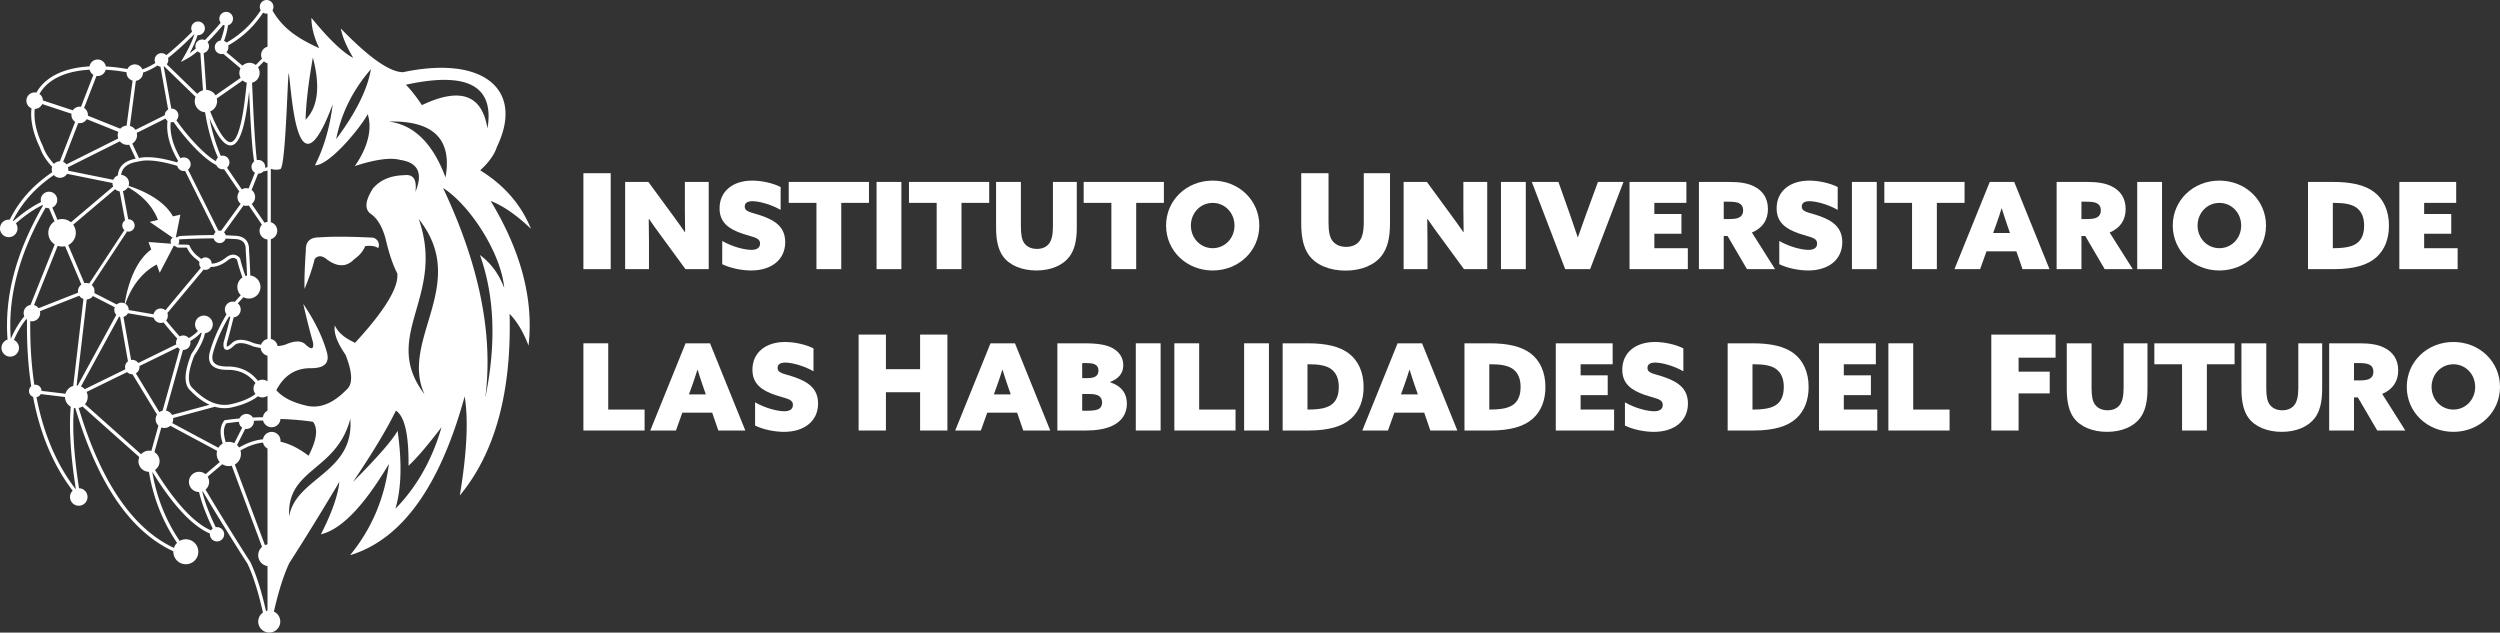 <svg xmlns="http://www.w3.org/2000/svg" viewBox="0 0 10929.63 2765.58"><rect x="0" y="0" width="10929.63" height="2765.58" fill="#333333" stroke="none"/><defs><style>.cls-1,.cls-2{fill:#fff;}.cls-2{fill-rule:evenodd;}</style></defs><g id="Capa_2" data-name="Capa 2"><g id="Capa_1-2" data-name="Capa 1"><path class="cls-1" d="M2550.57,757.27H2669.9v419.4H2550.57Z"/><path class="cls-1" d="M2895.69,1038.68c-21.06-28.44-39.5-54.24-58.46-81.63l-1.05.53c.53,32.13,1.05,64.78,1.05,96.91v122.18H2733V795.38H2834.6l101.11,138c21.07,28.43,39.51,54.25,58.45,81.62l1.07-.52c-.53-32.12-1.07-64.77-1.07-96.9V795.38h104.28v381.29H2996.8Z"/><path class="cls-1" d="M3157.49,1053.43c47.4,27.39,101.11,39,127.44,39,22.12,0,37.92-7.89,37.92-27.38,0-27.39-30.54-27.39-79-44.23-57.93-20-98-48.45-98-110.07,0-74.26,57.4-121.13,142.71-121.13,39.5,0,88.48,10,124.29,27.91V917.56c-45.81-25.8-96.38-37.92-123.24-37.92-20,0-33.7,6.33-33.7,23.17,0,24.75,29.5,24.75,75.83,41.09,59.52,21.06,101.12,50.55,101.12,114.81,0,76.87-60.56,123.75-149,123.75-39,0-87.94-9-126.39-27.38Z"/><path class="cls-1" d="M3569.37,887H3448.25V795.38H3799V887H3677.85v289.65H3569.37Z"/><path class="cls-1" d="M3832.21,795.38H3940.7v381.29H3832.21Z"/><path class="cls-1" d="M4095,887H3973.91V795.38h350.72V887H4203.51v289.65H4095Z"/><path class="cls-1" d="M4707.56,996c0,58-11.05,98-32.13,125.88-28.44,37.91-80.58,60.56-144.3,60.56-62.67,0-117.43-21.59-146.4-62.15-20-27.91-30-68.46-30-124.29V795.38H4463.2V989.71c0,36.87,4.21,58.45,14.74,73.2s29,25.29,55.31,25.29c23.7,0,41.07-8.43,52.12-22.13,12.12-14.74,17.91-39,17.91-76.36V795.38h104.28Z"/><path class="cls-1" d="M4858.77,887H4737.65V795.38h350.74V887H4967.25v289.65H4858.77Z"/><path class="cls-1" d="M5301.73,789.59c114.8,0,203.8,86.37,203.8,196.43s-89,196.44-203.8,196.44S5097.91,1096.09,5097.91,986,5186.92,789.59,5301.73,789.59Zm0,295.44c53.71,0,95.32-43.71,95.32-99s-41.61-99-95.32-99-95.33,43.71-95.33,99S5248,1085,5301.73,1085Z"/><path class="cls-1" d="M6076.84,978c0,63.73-12.16,107.75-35.34,138.45-31.27,41.71-88.63,66.62-158.72,66.62-68.93,0-129.18-23.76-161-68.36-22-30.7-33-75.3-33-136.71V757.27h119.33V971c0,40.55,4.63,64.31,16.22,80.52s31.85,27.8,60.82,27.8c26.07,0,45.18-9.26,57.35-24.32,13.32-16.22,19.7-42.87,19.7-84V757.27h114.69Z"/><path class="cls-1" d="M6299.18,1038.68c-21.06-28.44-39.49-54.24-58.45-81.63l-1,.53c.52,32.13,1,64.78,1,96.91v122.18H6136.45V795.38h101.64l101.11,138c21.08,28.43,39.51,54.25,58.46,81.62l1.06-.52c-.53-32.12-1.06-64.77-1.06-96.9V795.38h104.28v381.29H6400.3Z"/><path class="cls-1" d="M6562.05,795.38h108.49v381.29H6562.05Z"/><path class="cls-1" d="M6696.89,795.38h116.38l52.67,149c11.06,31.59,21.59,62.15,31.6,92.69h1.05c10.53-31.07,22.12-63.72,33.18-93.74l54.24-148h111.64l-145.87,381.29h-109Z"/><path class="cls-1" d="M7124.05,795.38h248.57V887H7232.54v48.45H7351v86.37H7232.54V1085h146.4v91.64H7124.05Z"/><path class="cls-1" d="M7427.44,795.38h133.24c46.35,0,80.58,5.8,106.9,19,36.87,17.9,61.62,50,61.62,99.53,0,46.87-22.65,82.69-70.05,102.7l101.12,160.1h-122.7l-84.8-144.83h-16.84v144.83H7427.44Zm135.34,162.2q30,0,42.66-7.89c10-5.79,15.27-15.8,15.27-30,0-16.33-7.37-26.34-18.42-31.6-9-4.22-21.6-6.32-46.35-6.32h-20v75.83Z"/><path class="cls-1" d="M7778.75,1053.43c47.4,27.39,101.11,39,127.44,39,22.12,0,37.92-7.89,37.92-27.38,0-27.39-30.54-27.39-79-44.23-57.93-20-97.95-48.45-97.95-110.07,0-74.26,57.4-121.13,142.71-121.13,39.49,0,88.48,10,124.28,27.91V917.56c-45.81-25.8-96.37-37.92-123.23-37.92-20,0-33.71,6.33-33.71,23.17,0,24.75,29.5,24.75,75.84,41.09,59.52,21.06,101.12,50.55,101.12,114.81,0,76.87-60.56,123.75-149,123.75-39,0-88-9-126.39-27.38Z"/><path class="cls-1" d="M8096.37,795.38h108.49v381.29H8096.37Z"/><path class="cls-1" d="M8359.18,887H8238.06V795.38H8588.8V887H8467.67v289.65H8359.18Z"/><path class="cls-1" d="M8698.9,795.38h106.91l154.31,381.29h-118l-26.86-77.94H8684.68l-27.9,77.94H8544.6Zm51.62,115.86c-7.38,24.23-14.75,46.34-23.7,71.1l-13.17,36.33h73.74l-12.65-36.33c-8.95-25.81-15.79-47.4-23.17-71.1Z"/><path class="cls-1" d="M8991.26,795.38H9124.5c46.35,0,80.58,5.8,106.9,19,36.87,17.9,61.62,50,61.62,99.53,0,46.87-22.65,82.69-70,102.7l101.11,160.1h-122.7l-84.79-144.83h-16.85v144.83H8991.26Zm135.34,162.2q30,0,42.66-7.89c10-5.79,15.27-15.8,15.27-30,0-16.33-7.37-26.34-18.42-31.6-9-4.22-21.6-6.32-46.35-6.32h-20v75.83Z"/><path class="cls-1" d="M9343.62,795.38h108.49v381.29H9343.62Z"/><path class="cls-1" d="M9702.82,789.59c114.81,0,203.81,86.37,203.81,196.43s-89,196.44-203.81,196.44S9499,1096.09,9499,986,9588,789.59,9702.82,789.59Zm0,295.44c53.72,0,95.33-43.71,95.33-99s-41.61-99-95.33-99-95.32,43.71-95.32,99S9649.11,1085,9702.82,1085Z"/><path class="cls-1" d="M10090.28,795.38h109.55c79,0,138.5,13.17,179,43.71,42.13,31.6,65.31,83.21,65.31,147.47,0,56.86-17.91,104.26-54.25,137.44-37.91,34.23-96.38,52.67-188,52.67h-111.65ZM10203,1085c69,0,96.9-13.69,113.22-33.18,14.22-17.38,19.49-40.54,19.49-65.29,0-35.82-11.06-61.62-32.66-77.95-23.16-17.38-57.93-21.59-100.57-21.59h-3.69v198Z"/><path class="cls-1" d="M10489.53,795.38h248.58V887H10598v48.45h118.49v86.37H10598V1085h146.4v91.64h-254.89Z"/><path class="cls-1" d="M3753.77,1462.77h119.34V1614h149.44V1462.77H4141.9v419.39H4022.55V1714.75H3873.11v167.41H3753.77Z"/><path class="cls-1" d="M4330.33,1500.88h106.9l154.32,381.28h-118l-26.87-77.94h-130.6l-27.9,77.94H4176Zm51.61,115.86c-7.38,24.23-14.74,46.35-23.7,71.1l-13.17,36.33h73.74l-12.64-36.33c-9-25.81-15.8-47.4-23.18-71.1Z"/><path class="cls-1" d="M4622.67,1500.88h118c60.56,0,97.95,6.84,124.29,21.59,27.38,15.27,45.81,40,45.81,74.26,0,35.81-20.53,59-57.93,73.2v1c53.19,17.91,73.73,51.62,73.73,93.75,0,44.23-22.64,78.46-66.35,98-29,13.17-67.41,19.48-113.76,19.48H4622.67Zm131.67,152.19c32.64,0,47.92-10,47.92-33.16,0-12.12-4.21-21.08-15.81-26.87-7.89-4.21-20-5.79-42.65-5.79h-12.64v65.82ZM4747,1795.8c31.07,0,46.87-2.63,55.83-7.37,10.53-5.8,15.27-15.28,15.27-29,0-25.81-17.91-36.86-52.67-36.86h-34.23v73.2Z"/><path class="cls-1" d="M4965.56,1500.88h108.5v381.28h-108.5Z"/><path class="cls-1" d="M5134.11,1500.88H5242.6v289.65h159v91.63H5134.11Z"/><path class="cls-1" d="M5439.07,1500.88h108.5v381.28h-108.5Z"/><path class="cls-1" d="M5607.62,1500.88h109.54c79,0,138.51,13.17,179.06,43.71,42.13,31.59,65.3,83.21,65.3,147.47,0,56.86-17.9,104.26-54.25,137.44-37.91,34.23-96.37,52.66-188,52.66H5607.62Zm112.71,289.65c69,0,96.9-13.69,113.22-33.18,14.22-17.38,19.48-40.54,19.48-65.29,0-35.82-11.05-61.62-32.65-78-23.16-17.37-57.93-21.58-100.58-21.58h-3.69v198Z"/><path class="cls-1" d="M6110.09,1500.88H6217l154.31,381.28h-118l-26.86-77.94H6095.87l-27.9,77.94H5955.79Zm51.62,115.86c-7.38,24.23-14.75,46.35-23.7,71.1l-13.17,36.33h73.74l-12.65-36.33c-9-25.81-15.79-47.4-23.17-71.1Z"/><path class="cls-1" d="M6402.45,1500.88H6512c79,0,138.51,13.17,179.06,43.71,42.13,31.59,65.3,83.21,65.3,147.47,0,56.86-17.91,104.26-54.25,137.44-37.91,34.23-96.37,52.66-188,52.66H6402.45Zm112.71,289.65c69,0,96.89-13.69,113.22-33.18,14.22-17.38,19.48-40.54,19.48-65.29,0-35.82-11.06-61.62-32.65-78-23.17-17.37-57.93-21.58-100.58-21.58h-3.69v198Z"/><path class="cls-1" d="M6801.7,1500.88h248.57v91.64H6910.19V1641h118.48v86.37H6910.19v63.19h146.4v91.63H6801.7Z"/><path class="cls-1" d="M7104,1758.93c47.4,27.39,101.12,39,127.44,39,22.13,0,37.92-7.9,37.92-27.39,0-27.39-30.54-27.39-79-44.23-57.93-20-97.95-48.45-97.95-110.07,0-74.27,57.41-121.13,142.71-121.13,39.5,0,88.48,10,124.29,27.91v100.06c-45.81-25.8-96.37-37.92-123.24-37.92-20,0-33.7,6.33-33.7,23.17,0,24.75,29.5,24.75,75.84,41.09,59.51,21.06,101.11,50.55,101.11,114.79,0,76.89-60.56,123.77-149,123.77-39,0-87.94-9-126.39-27.38Z"/><path class="cls-1" d="M2997.24,1500.88h106.9l154.32,381.28h-118l-26.86-77.94H2983l-27.91,77.94H2842.93Zm51.61,115.86c-7.38,24.23-14.74,46.35-23.7,71.1L3012,1724.17h73.74l-12.64-36.33c-9-25.81-15.8-47.4-23.18-71.1Z"/><path class="cls-1" d="M2550.57,1500.88h108.49v289.65h159v91.63H2550.57Z"/><path class="cls-1" d="M3301.16,1758.93c47.4,27.39,101.12,39,127.44,39,22.12,0,37.92-7.9,37.92-27.39,0-27.39-30.54-27.39-79-44.23-57.93-20-98-48.45-98-110.07,0-74.27,57.4-121.13,142.71-121.13,39.5,0,88.48,10,124.29,27.91v100.06c-45.81-25.8-96.38-37.92-123.24-37.92-20,0-33.7,6.33-33.7,23.17,0,24.75,29.5,24.75,75.83,41.09,59.52,21.06,101.12,50.55,101.12,114.79,0,76.89-60.56,123.77-149,123.77-39,0-87.94-9-126.39-27.38Z"/><path class="cls-1" d="M7553.11,1500.88h109.55c79,0,138.5,13.17,179.05,43.71,42.13,31.59,65.31,83.21,65.31,147.47,0,56.86-17.91,104.26-54.26,137.44-37.9,34.23-96.37,52.66-188,52.66H7553.11Zm112.71,289.65c69,0,96.9-13.69,113.22-33.18,14.22-17.38,19.48-40.54,19.48-65.29,0-35.82-11.05-61.62-32.65-78-23.16-17.37-57.93-21.58-100.58-21.58h-3.69v198Z"/><path class="cls-1" d="M7952.36,1500.88h248.58v91.64H8060.85V1641h118.49v86.37H8060.85v63.19h146.4v91.63H7952.36Z"/><path class="cls-1" d="M8255.75,1500.88h108.49v289.65h159v91.63H8255.75Z"/><path class="cls-1" d="M8705.7,1462.77h281v100.79H8825V1625h136.13v95H8825v162.19H8705.7Z"/><path class="cls-1" d="M9388.41,1701.52c0,57.94-11.06,98-32.13,125.88-28.44,37.92-80.58,60.56-144.3,60.56-62.67,0-117.43-21.59-146.4-62.15-20-27.9-30-68.46-30-124.29V1500.88h108.48v194.33c0,36.87,4.21,58.45,14.74,73.2s29,25.28,55.3,25.28c23.7,0,41.08-8.42,52.13-22.12,12.12-14.74,17.91-39,17.91-76.36V1500.88h104.28Z"/><path class="cls-1" d="M9539.62,1592.52H9418.49v-91.64h350.74v91.64H9648.1v289.64H9539.62Z"/><path class="cls-1" d="M10152.14,1701.52c0,57.94-11.06,98-32.13,125.88-28.44,37.92-80.58,60.56-144.3,60.56-62.67,0-117.44-21.59-146.4-62.15-20-27.9-30-68.46-30-124.29V1500.88h108.48v194.33c0,36.87,4.22,58.45,14.75,73.2s29,25.28,55.3,25.28c23.7,0,41.07-8.42,52.13-22.12,12.12-14.74,17.91-39,17.91-76.36V1500.88h104.28Z"/><path class="cls-1" d="M10182.81,1500.88h133.24c46.35,0,80.58,5.79,106.91,19,36.86,17.9,61.61,50,61.61,99.53,0,46.87-22.64,82.69-70,102.7l101.11,160.09h-122.7l-84.79-144.82h-16.85v144.82h-108.49Zm135.34,162.21q30,0,42.66-7.9c10-5.79,15.27-15.8,15.27-30,0-16.33-7.36-26.34-18.42-31.6-9-4.22-21.6-6.32-46.35-6.32h-20v75.84Z"/><path class="cls-1" d="M10725.83,1495.09c114.81,0,203.8,86.37,203.8,196.43s-89,196.44-203.8,196.44S10522,1801.59,10522,1691.52,10611,1495.09,10725.83,1495.09Zm0,295.44c53.71,0,95.32-43.71,95.32-99s-41.61-99-95.32-99-95.32,43.71-95.32,99S10672.11,1790.53,10725.83,1790.53Z"/><path class="cls-2" d="M1469.77,608.22Q1599.07,435,1621.58,302.47,1502.34,440,1469.77,608.22M1844.5,459.64q250.92-119.52,286.6,101.91,47.13-279.51-356.69-191.1Q1808.43,404.79,1844.5,459.64Zm-145.16,71.71q292.85-7,248.4,244.16Q1864.49,552.28,1699.34,531.35Zm237.5,290.31c119.94,76.14,254.59,288.55,267.54,437.38q-34-90.66-106.16-144.4,96.27,269.49,23.35,624.26Q2175.3,1325.71,1936.84,821.66Zm-80.7,902.39c-195.49-258.23,94.35-424.09-25.45-766.52C2056,1241.12,1745.42,1485.29,1856.14,1724.05ZM1786,2036.21q53.2-49.14,144.38-168.83-61.45,213.55-201.68,356.73,39.15-131.78,9.55-340.78-31.87,59.3-195.37,224,128.43-190.15,188-312.15Q1788.15,1832.63,1786,2036.21ZM1264.2,2258.55c-11.88-212.53,207-196.64,267.23-427.3C1550.28,2068.5,1291.38,2087.74,1264.2,2258.55ZM1336,523.32q81.45-83.15,31.85-271.8Q1338.5,417.69,1336,523.32ZM1176.78,1926.71v794.45h.35a47.57,47.57,0,0,1,10,1q34.51-169.42,77.88-260.89,99.13-154.08,218.67-354.61-9,88.25-80.67,229.34,133.9-32.17,297.27-307.87-28.61,226.7-169.89,399.16Q1869,2324.81,2031.5,1733q25.17,153.35-21.25,433.17,231-279.15,217.64-794.09,49.53,50.81,82.8,139,34.53-301.58-165.61-632.74,83.22,32.8,176.21,122.1-63.89-158.16-221.85-255.86,56.66-51.66,73.21-103c119.93-247.87-56.31-401.14-410.85-325.94q-87.57-.75-271.78-191.06,9.36,52.05,54.15,128.44Q1475,217,1361.5,77.9q0,61.18,34,132.7c-98.1-44.69-171-91.63-218.67-192V735.2c17,7.48,33.07,8.41,48.36,4.31,25-6.73,32.76-451.45,37.77-417.19,13.31,91.27,35.48,551.58,191.71,133.48q-19.18,152-77.68,266.92c63.93.47,200.63-166.36,230.6-223.78,30.12,96.83-34.28,195.72-56.34,227.06q135.49-44,198.67-26.82,116.87,17.36,66.29,139.3,10.33-81.08-49.81-72.48-88.29,2.07-135.9,57.72-50.54,79.75-11.32,109.84,44.85,29.84,66.78,111,22.59,96.76,51,150.59,10,92.22-184.59,303.47-69.78-31.71-88.33-75.85-8.88,47.6,46.42,128,46.85,117.38,4.49,152.87-84.68,86.88-168.68,71.33-96.57-20.75-138.14-69.08,50.13-96.78,150.59-96.24,87.38.51,71.34-65.69-27.24-101.61-104.17-215.16,21.54,94.27,43,169.85,5.37,45.2-36.22,4.56-27-22.5-86.61,4a288.79,288.79,0,0,1-69.24,10.23v313.46q106.6.24,191.49,13.17,34.7,44.2-19.23,148.32Q1258.44,1923.49,1176.78,1926.71Zm253.76-791.57q69.17,50.05,118.32-2.3,34.29-23.67,47.56-56.61,36.72-5.26,57.18,8.49a32.73,32.73,0,0,0-24.34-45.84q-150.6-7.34-232.7-1.16-61.74-.43-59.46,57.21-7.61,113.17-5.66,168.12Q1363,1187,1375.6,1132.28,1397.92,1107.16,1430.54,1135.14Z"/><path class="cls-1" d="M1150.13,1838.4a38.61,38.61,0,1,0,37.5-47.78,36.28,36.28,0,0,0-3.64.23v-81.16a38.89,38.89,0,0,0,1.61-11,37.72,37.72,0,0,0-1.61-10.85V1550.28c1.19.11,2.41.15,3.64.15a38.59,38.59,0,0,0,38.61-38.61c0-.09,0-.17,0-.26-2.5.49-5.1.83-7.75,1.13a106.23,106.23,0,0,1-27,1.06c-8.17-.82-16.31-2-24.43-3.26a35.13,35.13,0,0,1-6.71-.91c-1.32-.16-2.62-.36-3.9-.63a45.52,45.52,0,0,1-8.19-1c-2.29-.3-4.63-.66-6.88-1a281.88,281.88,0,0,1-31.25-6.6,205.45,205.45,0,0,0-28.58-10.41,117.87,117.87,0,0,0-25.09-4.25,68,68,0,0,0-22.09,2.38,49.53,49.53,0,0,0-18,9.53l-.42.34a125.11,125.11,0,0,1-16.1,13.76c-3.7,2.48-6.34,3.66-7.88,3.43l-.37-2c-.5-2.92-.43-7.25.21-13.14,3.6-12.62,7.2-25.59,10.72-38.77q5.34-20,10.7-41.18c2.6-10.29,5.35-21,8.1-32.49a34.63,34.63,0,0,0,18.32-61.2l24.62-27.23a49.93,49.93,0,0,0,24,6.13,50.53,50.53,0,0,0,6-100.7c-.08-3.65-.26-7.42-.42-11.24q-.69-21.35-2-45.84-1.28-24.88-3.18-52.8.57-15.59-3.3-27.49a49.47,49.47,0,0,0-12.62-20.6,52.66,52.66,0,0,0-21.41-12.22c-8.24-2.61-17.87-3.87-28.85-3.84-8.61-.64-17.92-1.18-28-1.63-2.53-.13-5-.16-7.68-.24a27.17,27.17,0,0,0-7.41-12.69l85.48-117.92a40.19,40.19,0,0,0,22.78.24l57.41,84.16a38.59,38.59,0,0,0,24.47,64.62v.07a50.88,50.88,0,0,0,14.44-1.26v0a38.63,38.63,0,0,0,0-74.29V277.43a37.4,37.4,0,0,0,0-74.09v-150a29.81,29.81,0,1,0-44.14-8.57,434,434,0,0,1-55.63,69.88,422.66,422.66,0,0,1-93.74,71.49,29.61,29.61,0,0,0-11.05-7.33c.58-1.58,1.12-3.14,1.69-4.72q5.57-15.53,9.41-30.61a286.71,286.71,0,0,0,6.41-32.92,29.87,29.87,0,1,0-32.11-11c-11,13-21.79,25.24-32.07,36.62-12.84,14.19-25.09,27.23-36.9,39a29.76,29.76,0,0,0-41.74,27.3,29.32,29.32,0,0,0,1.68,9.7c-2.56,2.2-5.12,4.22-7.65,6.19-6.53,5.29-12.84,10-18.91,14.2q4.82-9,9.13-17.62c5.06-10,9.55-19.8,13.58-29.33,4.62-11,8.52-21.45,11.57-31.3a4.32,4.32,0,0,0,.32-.69,20.85,20.85,0,0,0,2.09.07,29.82,29.82,0,1,0-29.82-29.81A30.13,30.13,0,0,0,840,138.51Q805.41,173.3,774.45,201q-24.87,22.32-47.4,40.17a29.79,29.79,0,0,0-47.91,34.07,294.67,294.67,0,0,1-40.25,21.6c-5.74,2.48-11.2,4.62-16.51,6.35A36,36,0,0,0,557,301.71a830.67,830.67,0,0,0-94.38-11.17,36.1,36.1,0,0,0-71.23-.27c-56.08,3.18-103.91,14.58-142.35,33.19a230.84,230.84,0,0,0-39.81,24.27A190.18,190.18,0,0,0,177.51,378a169.08,169.08,0,0,0-18.27,26.91,37,37,0,0,0-7.72-.87,36.11,36.11,0,0,0-13.86,69.45c-2.52,22.05-1.68,45.69,2.81,70.8,5.57,31.25,16.71,64.73,33.7,100a177.38,177.38,0,0,0,11.16,26.39,225.54,225.54,0,0,0,16.3,26.52A295.22,295.22,0,0,0,221.5,722c2.18,2.44,4.52,4.94,6.81,7.38a35,35,0,0,0-2.06,11.77,36.5,36.5,0,0,0,2,11.7q-67.38,45.42-116.46,102.72A511.57,511.57,0,0,0,42.4,960.51a35,35,0,0,0-4.09-.22,38.25,38.25,0,0,0-24.81,67.42l-.55,1.23.93-.84a38.33,38.33,0,0,0,55.6-51.81c4.49-3.86,8.83-7.72,13.24-11.34q22.36-18.6,44.21-33.68,19.38-13.5,38.23-24.08c6.91-3.91,13.76-7.41,20.6-10.8A23.66,23.66,0,0,0,188,899q-90.51,156-129,305.5-36.73,142.93-25.9,280a38.24,38.24,0,1,0,27.75,1.75A457.19,457.19,0,0,1,84,1440.06,335,335,0,0,1,115,1395a32.94,32.94,0,0,0,3.05,2.6q-1.65,117.11,9.45,221.74c2.51,23.51,5.59,46.56,9.09,69.16a27.34,27.34,0,0,0,8,46.6q9.27,49,21.81,94.88,27.42,100,70.24,185.18a829.45,829.45,0,0,0,81,130.17,38.27,38.27,0,1,0,27.9-10.85q-8.25-52.9-13.84-101.1-7.12-61.92-9.75-115.75-2.42-48.72-1.14-90.9c.45-15.07,1.3-29.48,2.44-43.36a36.78,36.78,0,0,0,6,.92q36.48,122.6,81.06,222.8,50.91,114.42,112.42,199.63,63.3,87.75,137.86,144.59a519.15,519.15,0,0,0,97.32,58.91c0,.62-.06,1.31-.06,2a54.58,54.58,0,1,0,54.54-54.6,53.83,53.83,0,0,0-26.87,7.09c-6.84-10.15-13.49-20.31-19.81-30.62a747.18,747.18,0,0,1-49-95.5,757,757,0,0,1-33.15-95,805.88,805.88,0,0,1-17.93-81q33.36,54,65.56,97.87,37.21,50.68,72.9,87.63,37.74,39.09,73.9,62.85a257.9,257.9,0,0,0,39.8,21.63,28.26,28.26,0,0,0-.2,3.22,31.24,31.24,0,1,0,31.23-31.2,33.43,33.43,0,0,0-5.52.45c-6.48-13.45-12.54-26.42-18.05-39.06q-13.89-31.72-23.89-60.1c-5.55-15.68-10.14-30.59-13.88-44.73-1.12-4.25-2.11-8.41-3.06-12.5.6-.19,1.14-.37,1.77-.62q19.95,33.22,39.63,65.88,27.06,44.5,52.37,85.59,27.52,44.68,53.41,85.75,26.14,41.64,50.69,79.68,12.23,25.9,23.78,58.25,11.7,32.63,22.6,71.45,10.77,38.53,20.94,83.19a48.17,48.17,0,1,0,34.36-8.15V2475.23a48.22,48.22,0,0,0,0-95.45V1965.33c1.19.11,2.41.23,3.64.23a38.64,38.64,0,1,0-38-45.11c-5.12.49-10.28,1.14-15.44,2.07a243.78,243.78,0,0,0-43.86,12.25,312.5,312.5,0,0,0-39.18,18.32c-2,1.11-3.94,2.19-6,3.33a52.79,52.79,0,0,0-8.9-10.63l36-71a31.82,31.82,0,0,0,5,.4,32.81,32.81,0,0,0,32.82-32.82c0-1-.05-1.87-.11-2.79,7-.34,14-.61,21-.85C1137.32,1838.55,1143.75,1838.49,1150.13,1838.4ZM999.2,1416.59q-5.34,21.14-10.7,41.13c-3.59,13.49-7.22,26.5-10.74,39l-.24,1.11c-1.1,9.18-.76,16.33,1,21.45,2.07,6.15,6,9.61,11.69,10.29,4.44.57,9.8-1.07,16-4.9,5.67-3.52,12.19-8.88,19.64-16.14a35.86,35.86,0,0,1,12.86-6.61,54.18,54.18,0,0,1,17.13-1.76A100,100,0,0,1,1078,1504a192.14,192.14,0,0,1,26.65,9.73l1,.34a287.79,287.79,0,0,0,33.46,7.15c2.4.36,4.82.7,7.23,1h.58c.75.06,1.49.15,2.23.28.12,0,.24,0,.35,0l7.74.82a9.93,9.93,0,0,1,2.23.5c3.49.61,6.68,1.16,8.71,4.67,1.54,2.67,1.38,6.56,1.44,9.58a63.3,63.3,0,0,1-.11,6.45c0,.2,0,.41,0,.61s0,.25,0,.37,0,.32,0,.48h0v121.34A38.45,38.45,0,0,0,1147,1660a37.74,37.74,0,0,0-19,5.15c-1.73-2.19-3.57-4.36-5.32-6.43a164.59,164.59,0,0,0-36.06-31.43,152.9,152.9,0,0,0-42.7-18.88,182.65,182.65,0,0,0-49-6c-13.81.06-25.51-1.11-35.06-3.6-9.21-2.37-16.45-5.94-21.57-10.65a30.05,30.05,0,0,1-9.21-17q-2.06-10.73,1.5-25.41a518,518,0,0,1,16.5-50.89q9.81-25.89,22.72-52.45,11.22-23.22,24.77-47c2.25-3.91,4.63-7.8,7-11.78a38.48,38.48,0,0,0,5.38,2.33C1004.36,1396.05,1001.8,1406.17,999.2,1416.59Zm38.54-161.86a50.5,50.5,0,0,0,14.88,35.81l-11.74,13-14.49,16.12a36.55,36.55,0,0,0-8.72-1.11,34.62,34.62,0,0,0-27.42,55.71c-1.37,2.33-2.78,4.65-4.15,7q-16.19,27.76-29.37,55c-8.76,18.16-16.51,36-23.2,53.72a525.24,525.24,0,0,0-16.95,52.16l-.09.37c-2.92,12.13-3.45,22.84-1.54,32.2a44,44,0,0,0,13.48,24.11c6.77,6.24,15.76,10.81,27,13.8,10.93,2.94,24.13,4.34,39.45,4.28a167.7,167.7,0,0,1,45.15,5.54,139.51,139.51,0,0,1,38.84,17.09,151.67,151.67,0,0,1,32.38,28.14c2,2.19,3.9,4.49,5.74,6.88a38.06,38.06,0,0,0-8.61,24.19,38.49,38.49,0,0,0,8.41,24c-.27.24-.53.39-.8.6a193.37,193.37,0,0,1-29,17.56,281.44,281.44,0,0,1-37,15.19,428.42,428.42,0,0,1-44.05,11.85,131.57,131.57,0,0,1-39.8,1.25,147.93,147.93,0,0,1-40.1-10.88,204.43,204.43,0,0,1-40.83-23.53,315.65,315.65,0,0,1-41.32-36.16l-.53-.49a44.78,44.78,0,0,1-13.54-20q-4.47-12.67-3.94-30.22.53-18.25,6.46-41.8a425.3,425.3,0,0,1,17.28-51.93,436.15,436.15,0,0,0,23.7-38.29,259.49,259.49,0,0,0,15.94-34.78A161.15,161.15,0,0,0,896,1456.8a38.67,38.67,0,1,0-30.66-9.9,128.27,128.27,0,0,1-11.86,11.44,181.73,181.73,0,0,1-21.85,15.94c-2,1.3-4.06,2.59-6.2,3.85a31.66,31.66,0,0,0-24.31-11.47,31.09,31.09,0,0,0-15.45,4.13c-10.67-11.85-20.76-23.43-30.25-34.56-10.3-12.14-20-23.9-29.19-35.39a31.71,31.71,0,0,0,5.39-32.19l158.77-190.12a26.21,26.21,0,0,0,7.84,1.11,27.12,27.12,0,0,0,23.15-12.84c.84,0,1.61,0,2.42,0,10.69.23,21.82-1.89,33.29-6.23s23.1-10.87,35.17-19.62l.45-.38a69.9,69.9,0,0,1,14-9.55,30.16,30.16,0,0,1,11.77-3.37,19.42,19.42,0,0,1,9.48,1.83,27.71,27.71,0,0,1,8.42,6.27c2.1,8.72,4.52,17.9,7.34,27.6q4.36,15,9.81,31.27c2,6,4.18,12.11,6.44,18.31A50.43,50.43,0,0,0,1037.74,1254.73ZM548.23,1614.34l-177.82,87.05A50,50,0,0,0,354,1689.54l166.46-305.11a32.46,32.46,0,0,0,4.73,1.34l8.26,46.84c8.46,48.11,17,96.37,26.05,146.9a31.41,31.41,0,0,0-12.73,25.25A31.8,31.8,0,0,0,548.23,1614.34Zm-8.47-229.11a31.31,31.31,0,0,0,19.54-15.82L672,1388.76a31.44,31.44,0,0,0,30.36,23,32.05,32.05,0,0,0,12.27-2.44c9.1,11.35,18.64,23,28.85,35,10,11.69,20.54,23.85,31.62,36.23a31.62,31.62,0,0,0-5.46,17.63,34.23,34.23,0,0,0,.91,7.46L604.3,1587a31.6,31.6,0,0,0-26-13.76,33.38,33.38,0,0,0-5.17.44Zm70,219.53a33.31,33.31,0,0,0-.23-4.37L777,1518.51a31.24,31.24,0,0,0,9.09,7.46l-75.27,269.46a38.25,38.25,0,0,0-14.06,6.21L593.85,1632.19A31.55,31.55,0,0,0,609.8,1604.76Zm190.22-75c.4,0,.74,0,1.12,0a31.55,31.55,0,0,0,31.54-31.55,30.21,30.21,0,0,0-.78-7.11c1.85-1.11,3.6-2.25,5.36-3.32a198.14,198.14,0,0,0,25.62-18.51,148.12,148.12,0,0,0,15-14.68c1.18.45,2.46.85,3.67,1.19a148.07,148.07,0,0,1-5.9,20.34,245.23,245.23,0,0,1-15.21,33.14,430.74,430.74,0,0,1-23.19,37.38l-.47.65-.31.81a437,437,0,0,0-18.14,54.59c-4.2,16.59-6.56,31.5-6.93,44.78q-.63,20.58,4.92,35.89a59.24,59.24,0,0,0,17.37,25.49,333.45,333.45,0,0,0,43.2,37.75,224.91,224.91,0,0,0,39.22,23L752.16,1814a38.57,38.57,0,0,0-26.33-18.73Zm186.6-486.66c12.4.45,24.06,1,34.87,1.82h.56c9.46,0,17.6,1,24.51,3.07,6.66,2,12,5,16.21,9a34.52,34.52,0,0,1,9.06,15.13c2,6.35,2.8,13.84,2.46,22.5v.73q1.93,28.64,3.2,53c.87,16.47,1.57,31.65,2,45.46.11,3.78.26,7.53.37,11.17a40.85,40.85,0,0,0-6.92,1.67c-2-5.61-4-11.17-5.8-16.58q-5.51-16.24-9.76-31c-2.88-9.8-5.31-19.24-7.42-28.3l-.41-1.83-1.23-1.35a45,45,0,0,0-14.22-11.08,33.4,33.4,0,0,0-16.4-3.21,42.57,42.57,0,0,0-16.86,4.63,78.9,78.9,0,0,0-17.16,11.5c-10.92,7.91-21.42,13.79-31.39,17.59a74.76,74.76,0,0,1-26.91,5.44,27.13,27.13,0,0,0-45.69-19.78c-1.56-1.47-3.21-3.06-4.73-4.67l-.54-.58-.66-.46a139.6,139.6,0,0,1-15.06-11.79,122.57,122.57,0,0,1-12.53-12.9,107.78,107.78,0,0,1-9.9-13.8,105.37,105.37,0,0,1-7.45-14.87l-2.67-2.3-3.26-1.3c-6.69-.23-9.56-.54-18.06-.52-18.57,0-27.44-1.31-32.37-2.19a7.21,7.21,0,0,1-1.12-5,5.9,5.9,0,0,1,.32-2.17,4.69,4.69,0,0,1,1.57-2.6,32.23,32.23,0,0,1,2.26-3.12c1.33-1.46,2.82-4.19,4.38-5.33a10.49,10.49,0,0,1,5.27-2.29c1.78-.27,3.1-.35,5-.67,25-1.21,48.51-2.21,70.45-2.82,22.21-.64,43-1,62.16-1.11,3.81,0,7.61,0,11.27,0a27.23,27.23,0,0,0,52.53,1Zm100.4-219a39.1,39.1,0,0,0-10.37-1.44,37.78,37.78,0,0,0-19.49,5.38l-64.69-94.81a29.89,29.89,0,0,0-19.11-52.79,29.47,29.47,0,0,0-8.07,1.15c-3-7-5.95-14.19-8.79-21.37q-12-30.79-21.64-63.66-7.79-26.82-14.1-55.54c-1.65-7.69-3.24-15.44-4.75-23.32,18.5,42.64,35.14,72,50,90.66,19.57,24.5,36.78,31.24,51.93,25.6,24.54-9.17,40.82-53.53,52.14-106.93,8.8-41.4,14.72-88.42,19.14-128.31l.81,19.25c2.71,58.53,6.16,133.52,11.06,196.41,2.75,35.79,6.07,67.92,10,91.4a29.73,29.73,0,0,0,3.41,49.33ZM947.89,430.51l113.17-78.81a43.71,43.71,0,0,0,17.78,9.92c-.2,1.9-.48,3.74-.65,5.67v.32c-4.67,43.61-11.08,103.53-21.53,154.41-10.28,50-24.24,91.14-43.73,98.4-10.73,4-24.28-3.48-41.38-27.71-15.16-21.49-32.6-55.52-52.71-105.4a49.06,49.06,0,0,0,29-56.8Zm221.66,539.71a38.91,38.91,0,0,0-12.88,3.67l-56.09-82.23a38.72,38.72,0,0,0-.61-61.2L1128.39,759c.37,0,.64,0,1,0a30,30,0,0,0,22.4-10,4.74,4.74,0,0,1,.74-.07,82.64,82.64,0,0,0,11.15-1.72c1.95-.47,3.91-1,5.89-1.6Zm0-239.84a77.33,77.33,0,0,1-8,2.47c-.87.24-1.72.47-2.56.62a37.45,37.45,0,0,0,.24-4.28,29.83,29.83,0,0,0-29.83-29.82,28.45,28.45,0,0,0-6.49.75c-2.5-20-5-47.81-7.26-79.35-4.75-64.23-8.35-142.87-11.13-203.45V417c-1-20.84-1.85-39.61-2.72-55.13a44.35,44.35,0,0,0,26.12-67.14L1154,268.2a37.41,37.41,0,0,0,15.59,8.38ZM998.6,206.6a29.1,29.1,0,0,0-1-7.88,436.53,436.53,0,0,0,90.9-68.05,443.33,443.33,0,0,0,61.67-75.36,29.65,29.65,0,0,0,15.49,4.34,31.15,31.15,0,0,0,3.9-.26V204.22a37.22,37.22,0,0,0-24.31,52.33l-27.11,27.57a44.06,44.06,0,0,0-58.1,3l-70.31-59.22A29.79,29.79,0,0,0,998.6,206.6Zm-84.84-4.18a29.69,29.69,0,0,0-6.37-18.4c10.73-10.73,21.81-22.5,33.31-35.19,11.29-12.39,23-25.7,35.22-40.08a27.51,27.51,0,0,0,6.5,2.27c-.12.64-.23,1.21-.35,1.91a273.66,273.66,0,0,1-5.54,27,329.86,329.86,0,0,1-10.4,33.13c-.5,1.34-1,2.71-1.48,4.06a29.74,29.74,0,0,0-20.57,46.16l-1,2,1.82-.8a30,30,0,0,0,31.47,10.93l75.08,63.26a43.48,43.48,0,0,0-5,20.21,44.46,44.46,0,0,0,5.58,21.46L942.31,416.82A49,49,0,0,0,901.76,393L890.51,231.61A29.93,29.93,0,0,0,913.76,202.42ZM734.5,253.58c14.84-11.6,30.35-24.74,46.65-39.26q32.26-28.78,68.66-65.43c.09.09.17.12.25.2-.68,2.26-1.4,4.52-2.22,6.8Q844,167.47,838.68,180q-6.64,15.78-15.53,33.16T803.2,249.46L790.55,271l22.16-11.55A242.49,242.49,0,0,0,845,239c6-4.44,12.35-9.29,18.76-14.62A30.18,30.18,0,0,0,876,231.24l11.39,163.55a49.17,49.17,0,0,0-24.69,15.9L729.07,281.06a29.71,29.71,0,0,0,6.69-18.86A29,29,0,0,0,734.5,253.58Zm-17.13,36.2L855.08,423.31a48.86,48.86,0,0,0,41.63,67.51c2.21,13.81,4.63,27.31,7.35,40.59q7.2,35.69,17,69.09,9.4,32.29,21.06,62.39c3.4,8.75,6.91,17.39,10.62,25.85a29.77,29.77,0,0,0-8.63,16c-3.91-2.22-8-4.74-12.12-7.49-17.13-11.47-35.79-27.42-54.52-45.58-25.23-24.49-50.38-52.9-71.79-79.63-13.3-16.55-25-32.39-34.56-46.27a29.84,29.84,0,0,0-21-51,10.54,10.54,0,0,0-1.12.08L715.78,290.43C716.34,290.24,716.87,290,717.37,289.78ZM594,353.42a36.09,36.09,0,0,0,31.34-35.86v-.31A181.75,181.75,0,0,0,644.51,310a312.67,312.67,0,0,0,44-23.66,30.13,30.13,0,0,0,12.93,5.34L735.11,478.9a29.9,29.9,0,0,0-14.83,24.82l-128.22,64a42.1,42.1,0,0,0-24.23-17.34ZM297.08,731.26l227-113.47a42,42,0,0,0,32.73,15.56,43.36,43.36,0,0,0,7.8-.69l28.51,61c-17,3.31-31.3,8.52-42.81,15.51-12.88,7.87-22.28,18-28.17,30.4a75,75,0,0,0-6.84,26,8.22,8.22,0,0,0-.08,1.4A36.36,36.36,0,0,0,495,786.06L298.11,746.2a36.72,36.72,0,0,0,.3-5.05A36.18,36.18,0,0,0,297.08,731.26Zm220-126L290.43,718.43a36.72,36.72,0,0,0-14.3-10.62L342,538a34,34,0,0,0,6.28.54,36.19,36.19,0,0,0,31-17.5l138,55.39a41.49,41.49,0,0,0-2.73,14.72A43,43,0,0,0,517.06,605.21Zm61.13,22.48A42.75,42.75,0,0,0,597.92,581l125.65-62.77a30,30,0,0,0,8.79,10.41,202.29,202.29,0,0,0-.2,46.26c2.41,22.89,8.31,44.72,15.69,64.65a364.5,364.5,0,0,0,22.08,48.17c2.84,5.18,5.73,10.12,8.46,14.66a30.56,30.56,0,0,0-3.41,7.72c-13.29-3.85-26-7.28-38.11-10.19q-27.36-6.5-51-9.72a303.59,303.59,0,0,0-44.74-2.95,170,170,0,0,0-33.44,3.57ZM426.91,332.4A36.09,36.09,0,0,0,462,304.88c14.2.84,28.72,2.06,43.76,3.81,15.39,1.81,31.25,4.19,47.51,7,0,.66-.09,1.26-.09,1.9a36.21,36.21,0,0,0,26.47,34.83L553.5,549.09a41.87,41.87,0,0,0-27.68,13.49L384.23,505.81a28.44,28.44,0,0,0,.13-3.37A35.83,35.83,0,0,0,367.57,472l54.25-139.93A37.19,37.19,0,0,0,426.91,332.4ZM188.58,387.21A178.88,178.88,0,0,1,218,359.13a219.13,219.13,0,0,1,37.28-22.68c22-10.66,47.29-18.89,75.66-24.39a452.25,452.25,0,0,1,60.9-7.38,36.13,36.13,0,0,0,16.43,22.56L354.12,466.86a32.86,32.86,0,0,0-5.84-.53,36,36,0,0,0-29.87,15.94L187.59,439.14a35.85,35.85,0,0,0-15.1-28.33A162.45,162.45,0,0,1,188.58,387.21Zm24.77,301.64A209.12,209.12,0,0,1,198.11,664a164,164,0,0,1-10.37-24.63l-.35-.9c-16.5-34.1-27.28-66.33-32.67-96.31-4.21-23.48-5.05-45.42-2.83-65.93A36.22,36.22,0,0,0,184.5,455l128.11,42.25a34.57,34.57,0,0,0-.42,5.22,36.14,36.14,0,0,0,16.43,30.25L261.77,705.06A35.89,35.89,0,0,0,236,716.56c-1.26-1.32-2.55-2.78-3.8-4.13A289.13,289.13,0,0,1,213.35,688.85ZM178.12,874.23a37.17,37.17,0,0,0,1.21,9.25c-5.42,2.67-11,5.47-16.5,8.48a517.4,517.4,0,0,0-44.13,27.45Q99.08,933,79,949.38c-6.65,5.4-13.32,11.1-20,17-.86-.53-1.73-1.06-2.61-1.53A494.63,494.63,0,0,1,129.71,857q45.25-50.7,105.86-91.6a36.17,36.17,0,0,0,57.68-5.46L491.79,800.1c0,.24,0,.39,0,.61a36.94,36.94,0,0,0,3.13,14.68L310,971.82a60,60,0,0,0-38.68-14.14,59.24,59.24,0,0,0-19.91,3.44l-22.79-53.75a36.11,36.11,0,1,0-50.5-33.14Zm163.31,405.15-172.72,68a36.38,36.38,0,0,0-20-13.64l103.48-259a60.56,60.56,0,0,0,32.42,1.64l71.19,167.79a35.84,35.84,0,0,0-15,29.11A37.28,37.28,0,0,0,341.43,1279.38Zm-238.06,89.19a36.41,36.41,0,0,0,3,14.29,344,344,0,0,0-29.51,41,465.11,465.11,0,0,0-29.59,57.27q-10.5-137.62,27.9-281.56Q113.35,1056.5,199.8,907.34a35.69,35.69,0,0,0,14.41,3l24.27,57.23a60,60,0,0,0,.72,100.94L133.49,1333A36.09,36.09,0,0,0,103.37,1368.57Zm227.94,768.14c-.54.19-1,.42-1.59.65A820.57,820.57,0,0,1,246.65,2003q-40.26-81.59-66.36-176.83c-4.86-17.74-9.4-36-13.54-54.52-2.59-11.6-4.93-23.32-7.25-35.32a27.25,27.25,0,0,0,18.7-13.42l106,12.8A49.64,49.64,0,0,0,309.27,1778c-1.13,13.18-2.06,26.91-2.58,41.24q-1.76,45.7.9,99,2.52,52.13,9.23,111.38Q322.53,2080.41,331.31,2136.71ZM320.2,1687.16a49.94,49.94,0,0,0-34.13,34.24l-104.41-12.6a27.45,27.45,0,0,0-27.44-26.91,24,24,0,0,0-4.1.38q-19.49-128.91-17.79-278.3a37.11,37.11,0,0,0,7.17.69,36.1,36.1,0,0,0,36.08-36.09,35.06,35.06,0,0,0-.87-8.06l172-67.71a36.23,36.23,0,0,0,18.13,14.41Zm14.78-1.9,44.14-376a36.06,36.06,0,0,0,33.92-36,37.44,37.44,0,0,0-.51-6.32l.05,0,0-.21a6,6,0,0,1-.19-1.23,2.45,2.45,0,0,1,0-.27,1,1,0,0,1,0-.16,24.47,24.47,0,0,1-.64-2.69c0-.25-.07-.49-.1-.74a19,19,0,0,0-3.09-6.07,6.65,6.65,0,0,1-1.23-2h0A36.18,36.18,0,0,0,377,1237.09a35.07,35.07,0,0,0-8.13,1l-70.66-166.58a60,60,0,0,0,33.19-53.73c0-1.59-.06-3.07-.15-4.6h0c-.22-1.4-.39-2.81-.48-4.24s-.39-2.84-.59-4.26a.69.69,0,0,0-.05-.13l0-.06c-.05-.29-.11-.66-.18-1s-.33-.86-.46-1.31l0-.32-.09-.24a15.28,15.28,0,0,1-.91-2.53h-.06a59.63,59.63,0,0,0-8.53-16.72L503.31,827.16a36.08,36.08,0,0,0,52.78-48.92h0c-1.39-1.37-2.67-2.89-4-4.37l-.11-.14c-.55-.33-1.1-.67-1.65-1a47.37,47.37,0,0,1-5.62-3.86,36.35,36.35,0,0,0-14.81-4.15,60.84,60.84,0,0,1,5.27-19c4.89-10.31,13.08-18.75,24.42-25.28q17.45-10,45.13-14.16l.75-.16a145.46,145.46,0,0,1,34.57-4.5A280.18,280.18,0,0,1,684,704.45a521.34,521.34,0,0,1,53.46,10.39c11.87,2.91,24.33,6.36,37.34,10.17a29.79,29.79,0,1,0,28.93-36.85,29.23,29.23,0,0,0-14.66,4c-.89-1.52-1.83-3.13-2.74-4.74a362.77,362.77,0,0,1-24.91-52.86,254.45,254.45,0,0,1-14.83-60.71,187.68,187.68,0,0,1-.29-39.6,36.63,36.63,0,0,0,3.82.18,30.16,30.16,0,0,0,8.66-1.21c10.7,15.69,24.19,33.74,39.44,52.51,20.91,25.76,45,52.8,69.23,76.28,20.58,19.94,41.34,37.44,60.48,49.65a168.37,168.37,0,0,0,17.93,10.08,29.78,29.78,0,0,0,27.53,18.35,30.83,30.83,0,0,0,6-.6l66.93,98.1a38.24,38.24,0,0,0-8.26,23.66,38.69,38.69,0,0,0,14.11,29.85L966.63,1009a25,25,0,0,0-6.18-.76,27.17,27.17,0,0,0-26,19.45H922.78q-29.31.16-62.67,1.16c-22.42.64-46.08,1.6-71.13,2.78l-.83.12a39.41,39.41,0,0,0-8.76,2.51,41.16,41.16,0,0,0-8,4.49,42.1,42.1,0,0,0-6.72,6.14,40.49,40.49,0,0,0-5.16,7.5c-.3.54-.77,1.89-1,2.47-.32,1.16-.42,1.56-.67,2.74-.07.33-.14.66-.19,1s-.07.41-.1.61a.06.06,0,0,1,0,0v.07a.86.86,0,0,0,0,.16c-.21,4.62.65,5.11,1.85,7.77a27.09,27.09,0,0,0,6.4,9,24.44,24.44,0,0,0,10.73,5.69c3.63.91,7.32.71,11,.63h.29c1,0,2,0,3.06,0h1.61c-2.84,0,1.91.22,3,.17a74.39,74.39,0,0,1,8-.15c4.16,0,9.18-.25,13.76.29a119.33,119.33,0,0,0,7.3,13.84,123.44,123.44,0,0,0,10.7,14.79,135.2,135.2,0,0,0,13.8,14.18,164.75,164.75,0,0,0,16,12.66c2.34,2.44,4.75,4.78,7.12,6.88a26.46,26.46,0,0,0-1.07,7.27,27.29,27.29,0,0,0,7.1,18.27L723,1356.44a31.85,31.85,0,0,0-20.68-7.76,30.69,30.69,0,0,0-12.61,2.71l-.43.18-.13.06h0a6.69,6.69,0,0,1-1,.3,35.19,35.19,0,0,1-3.55,1.93,15.63,15.63,0,0,0-5.57,5.44,5.48,5.48,0,0,1-1.91,2.16,31.46,31.46,0,0,0-5.71,12.59l-108.58-18.63v-.59a31.43,31.43,0,0,0-12.57-25.17v0a5.28,5.28,0,0,1-1.09-.82c-1.66-1-3.3-1.94-5-2.81a25.49,25.49,0,0,0-6.43-1.85,4.52,4.52,0,0,1-1.15-.42,34.37,34.37,0,0,0-5.31-.46,31.52,31.52,0,0,0-22.94,53.14l-168.62,309.2A43.5,43.5,0,0,0,335,1685.26Zm332.89,455.3a771.77,771.77,0,0,0,35.59,103.56A763,763,0,0,0,750.71,2337q11.14,18.47,23.28,36.44a54.32,54.32,0,0,0-13.49,22,505.56,505.56,0,0,1-95.72-59.09q-70.2-54.69-130.34-138-61.13-84.67-111.7-198.78-43.23-97.4-78.67-216.08a48.7,48.7,0,0,0,16.29-6.61l126.12,112.44L609,1998.35a46.2,46.2,0,0,0,42.16,64.24C655.52,2089.16,661.05,2115.23,667.87,2140.56Zm-6.15-169.23a47,47,0,0,0-10.26-1.08A45.9,45.9,0,0,0,616.8,1986L371.4,1767.3a49.83,49.83,0,0,0,7.15-53.91l177.19-86.65a31.43,31.43,0,0,0,22.53,9.51,9.91,9.91,0,0,0,1.09,0c27.3,45.15,55.44,91.37,83.65,137.66l23.48,38.58a37.75,37.75,0,0,0-6,20.38,38.36,38.36,0,0,0,12.08,27.91Zm208.42,91.33a44.15,44.15,0,1,0,0,88.3h.12c.35,1.56.65,3.22,1,4.79q6.32,25.74,16.48,54.77,9.68,27.55,23,58.27c5.89,13.49,12.4,27.45,19.31,41.94a31.08,31.08,0,0,0-7.53,8.14A249.64,249.64,0,0,1,882,2296.24Q849.15,2274,814.47,2238q-36.59-38-75.19-91-30.28-41.64-61.6-92.53a46.3,46.3,0,0,0-2.51-77.79l30.16-107.92a38.64,38.64,0,0,0,39.14-7.38l204.77,109.57a53.19,53.19,0,0,0-1.88,13.88,52.47,52.47,0,0,0,13.46,35.2l-62.32,52.92A43.93,43.93,0,0,0,870.14,2062.66Zm299.41,607.05a43.51,43.51,0,0,0-6.61,1.56c-.81-3.4-1.6-6.81-2.37-10.13q-8.76-37.45-18-70.5-11.07-39.45-23-72.6t-24.51-59.78l-.42-.84q-25.08-38.91-50.93-80-26.21-41.73-53.28-85.6-27.24-44.15-55.25-90.36-17.93-29.61-36.62-61a44.36,44.36,0,0,0,9.4-56.67l64-54.35a52.58,52.58,0,0,0,41.24,6.71l132.48,354.73a48.22,48.22,0,0,0,23.85,84.18Zm-116.21-684.92a53.4,53.4,0,0,0-2.15-15.18c.84-.49,1.65-.92,2.48-1.43a297,297,0,0,1,41.75-19.91A228.06,228.06,0,0,1,1135,1937c4.94-.91,9.91-1.67,14.83-2.17a38.85,38.85,0,0,0,19.69,26.15v418.9a47.37,47.37,0,0,0-11.38,3.31L1026.6,2030.82A52.76,52.76,0,0,0,1053.34,1984.79Zm-29-47.33a54,54,0,0,0-37.12-4,179.06,179.06,0,0,1-7.31-31.21c-1.45-11.11-1.31-21.2.48-30.11a56.11,56.11,0,0,1,8.92-21.44c13.45-2,27.23-3.76,41.29-5.28,4.59-.51,9.33-.89,14-1.35a32.59,32.59,0,0,0,14.25,25.38Zm81.11-112a32.79,32.79,0,0,0-58.14,3.9c-6.39.62-12.75,1.18-19,1.83q-22.87,2.47-44.13,5.69l-2.79.43-1.8,2.27a69.18,69.18,0,0,0-13.14,28.63c-2.3,10.65-2.6,22.66-.85,35.91a194.56,194.56,0,0,0,8.2,34.89,52.94,52.94,0,0,0-18.94,18.61L753.27,1849.72a38.46,38.46,0,0,0,3.86-16.85,33.21,33.21,0,0,0-.35-5.21l182.55-49.34a156.49,156.49,0,0,0,34.11,6,148.51,148.51,0,0,0,35-2.21l.37-.08a432.2,432.2,0,0,0,45.69-12.32,300.65,300.65,0,0,0,38.89-15.94,212.81,212.81,0,0,0,32.21-19.67c.81-.62,1.61-1.15,2.35-1.74a38.4,38.4,0,0,0,19,5,38.9,38.9,0,0,0,22.55-7.14v65A38.68,38.68,0,0,0,1149.4,1824c-9,.15-17.74.34-26.41.62C1117.07,1824.8,1111.25,1825.14,1105.44,1825.41Z"/><path class="cls-1" d="M578.13,1201.81a2.31,2.31,0,0,1,.24-.2l-2.94,1.15-2.41,1.06c.14,0,.29-.06.44-.09a9.61,9.61,0,0,1,1.14-.5l.86-.27c.82-.3,1.67-.75,2.43-1Z"/><path class="cls-1" d="M536.58,1323.73l-3.08-.36"/><rect class="cls-1" x="385.56" y="1310.19" width="163.41" height="14.59" transform="translate(652.01 -68.15) rotate(27.12)"/><path class="cls-1" d="M706.54,1062.47l-57.22-4.33,11.87,32.53c-100.75,72.19-118.88,255.74-118.88,255.74,38.85-130,117.71-177.61,142.89-189.88l13.14,36,32.7-62.87,32.71-62.87Z"/><path class="cls-1" d="M777.68,992.88l10.83-54.49L756.08,946C699,840.87,526,802.22,526,802.22,645.44,854.58,681.67,935.88,690.43,961.5L654.52,970l56.17,38.7,56.15,38.7Z"/><rect class="cls-1" x="719.03" y="871.32" width="326.52" height="14.15" transform="translate(1275.18 -302.98) rotate(63.52)"/><circle class="cls-1" cx="561.65" cy="985.64" r="27.07"/><rect class="cls-1" x="457.72" y="877.64" width="163.41" height="14.59" transform="translate(1309.85 191.72) rotate(79.38)"/><rect class="cls-1" x="317.25" y="1127.6" width="300.04" height="13.09" transform="translate(1671.42 1367.88) rotate(123.38)"/><circle class="cls-1" cx="764.69" cy="1055.35" r="18.71"/><rect class="cls-1" x="930.68" y="1265.12" width="492.19" height="14.59" transform="translate(2449.19 95.64) rotate(90)"/><line class="cls-1" x1="1048.96" y1="1265.83" x2="1038.9" y2="1265.5"/><circle class="cls-1" cx="1176.78" cy="1518.51" r="37.22"/></g></g></svg>